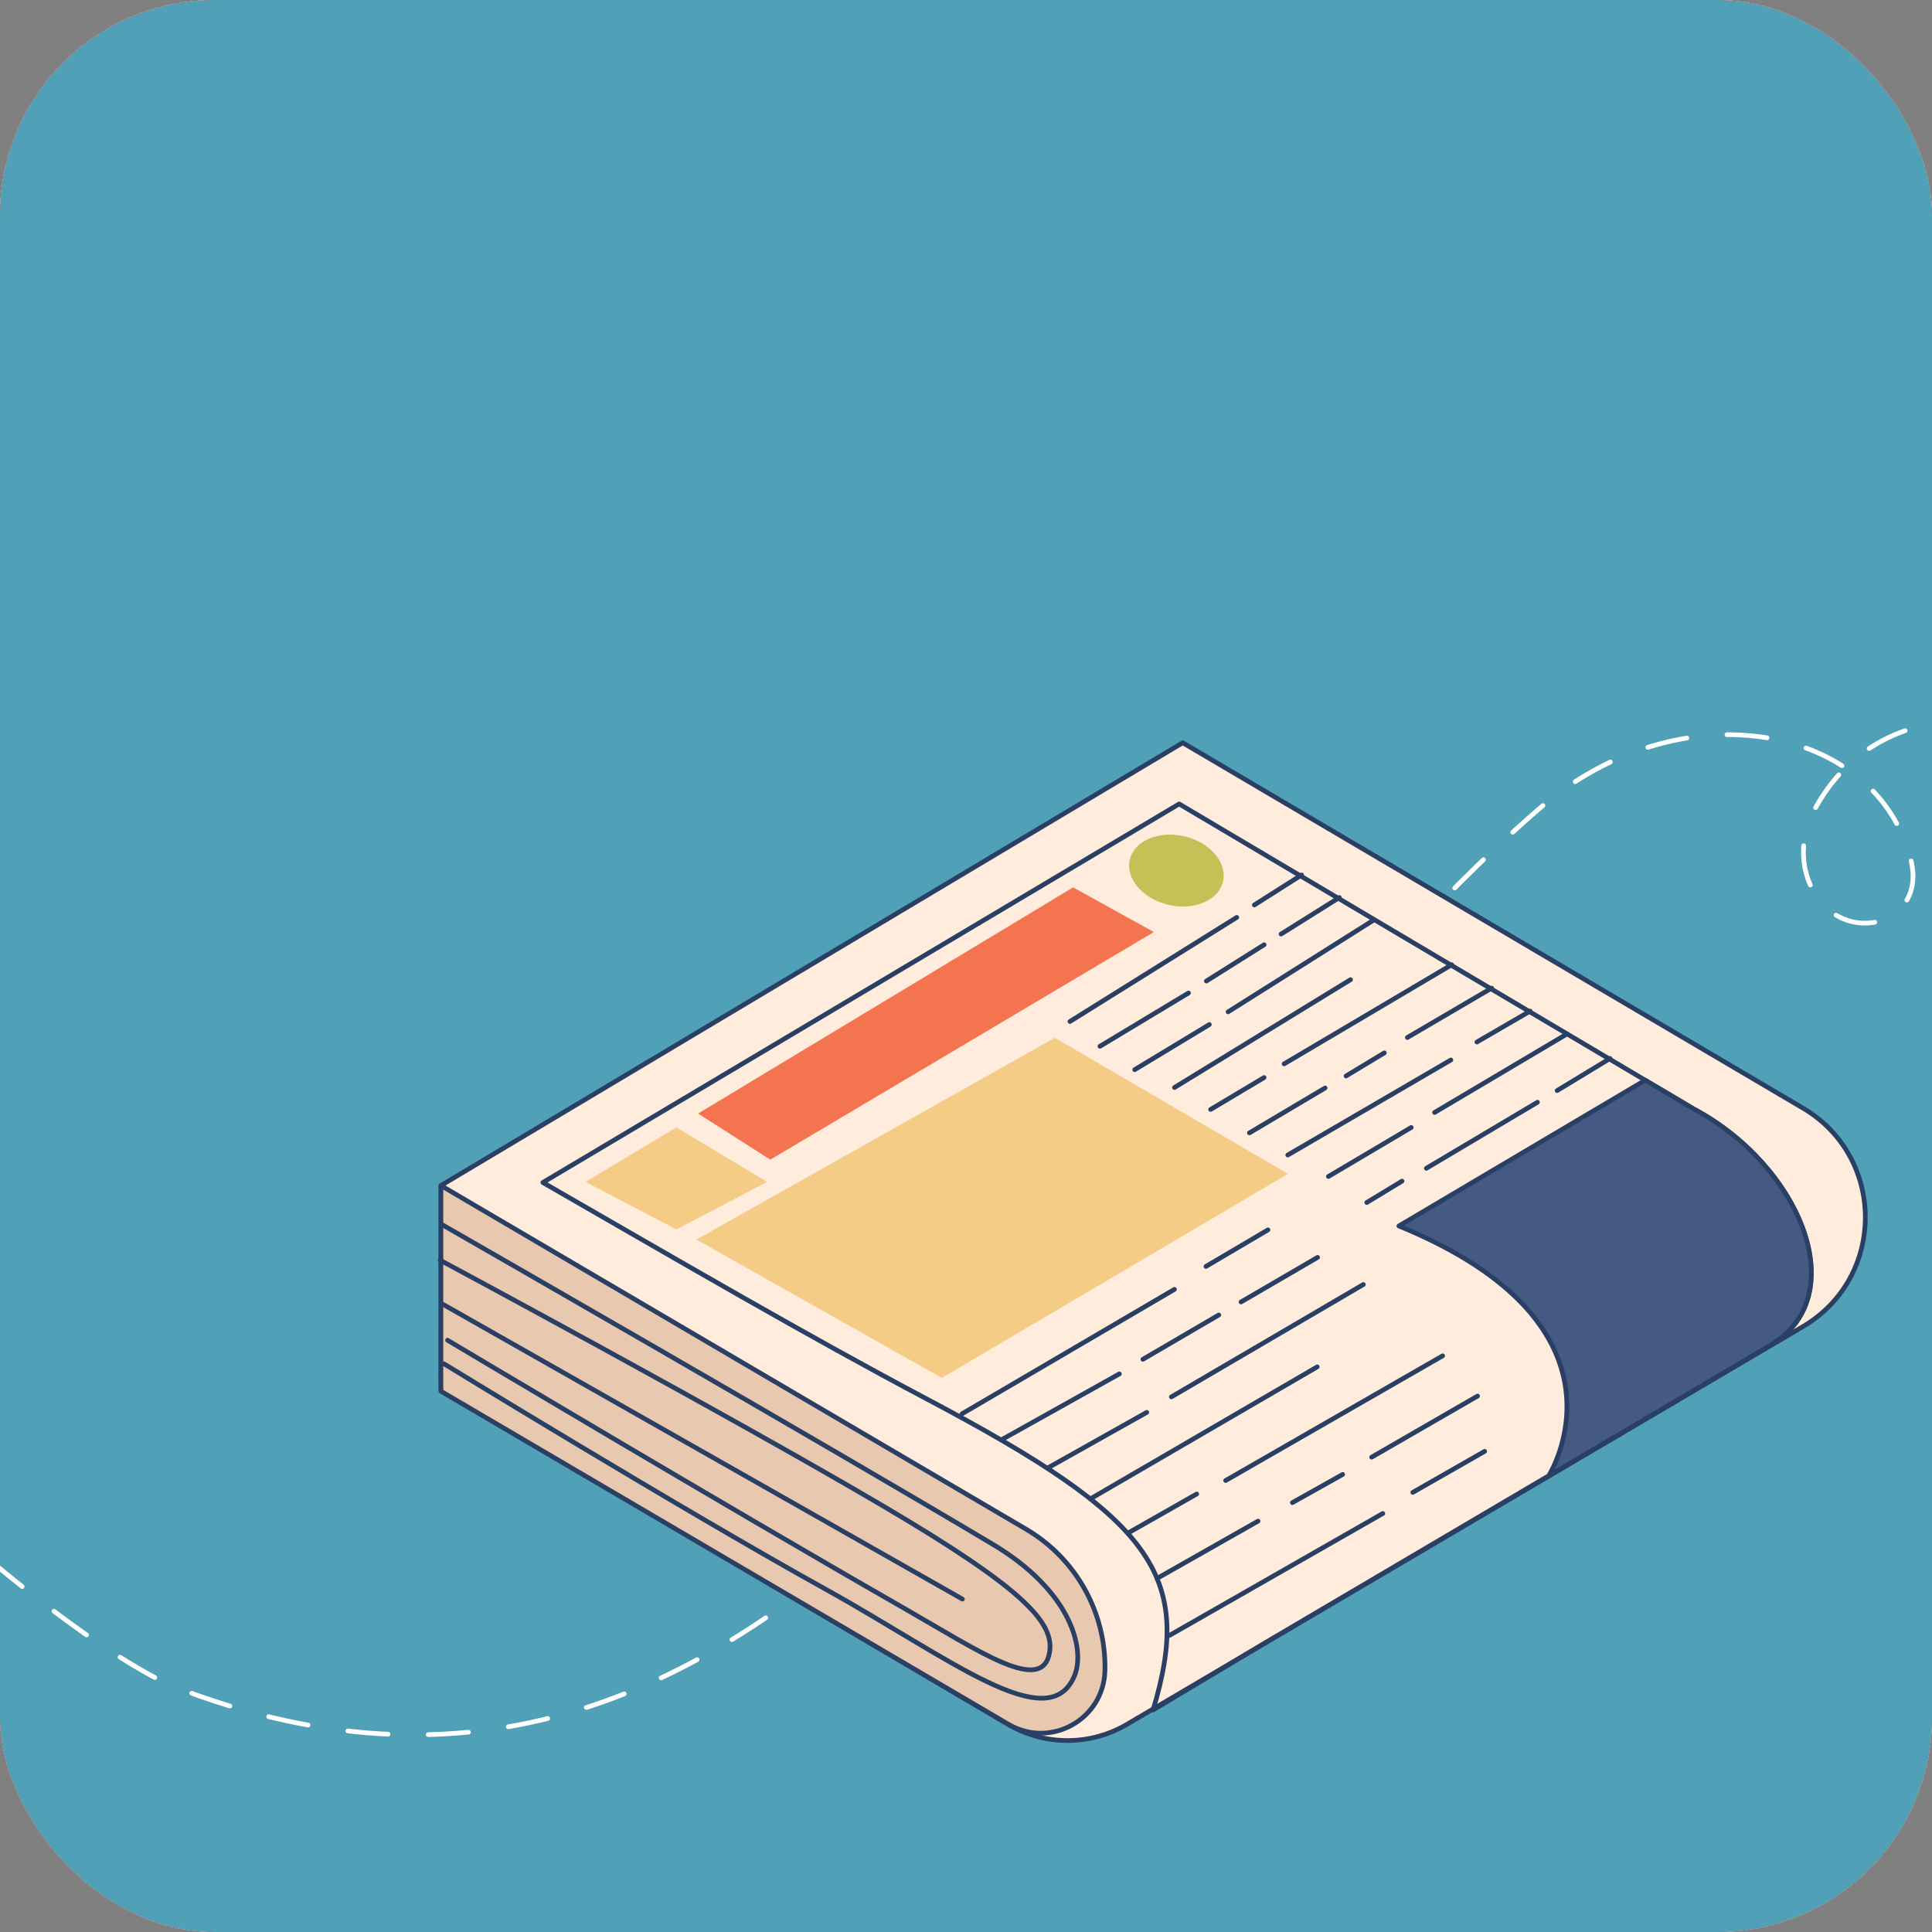 <svg width="144" height="144" viewBox="0 0 144 144" fill="none" xmlns="http://www.w3.org/2000/svg">
<rect x="0" y="0" width="144" height="144" fill="#808080" stroke="none"/>
<g clip-path="url(#clip0_5469_11717)">
<rect width="144" height="144" rx="16" fill="white"/>
<mask id="mask0_5469_11717" style="mask-type:luminance" maskUnits="userSpaceOnUse" x="-51" y="-16" width="234" height="236">
<path d="M182.273 -15.485H-50.652V219.572H182.273V-15.485Z" fill="white"/>
</mask>
<g mask="url(#mask0_5469_11717)">
<path d="M-50.652 -15.485H182.273V219.572H-50.652V-15.485Z" fill="#A12F40"/>
</g>
<mask id="mask1_5469_11717" style="mask-type:luminance" maskUnits="userSpaceOnUse" x="-11" y="-8" width="164" height="162">
<path d="M152.131 -7.818H-10.891V153.042H152.131V-7.818Z" fill="white"/>
</mask>
<g mask="url(#mask1_5469_11717)">
<path d="M-10.891 -7.818H152.131V153.042H-10.891V-7.818Z" fill="#50A1B7"/>
</g>
<path d="M169.43 76.824C175.915 62.186 144.528 43.582 135.318 60.21C133.432 63.614 134.832 66.824 136.567 68.03C139.388 69.992 143.376 68.061 142.452 64.204C140.01 54.018 125.303 51.094 114.684 60.309C82.685 88.08 59.926 144.271 12.596 125.567C2.55 120.75 -13.782 104.826 -21.012 96.805" stroke="white" stroke-width="0.35" stroke-miterlimit="10" stroke-linecap="round" stroke-linejoin="round" stroke-dasharray="3 3"/>
<path d="M88.152 55.36L134.375 82.588C140.584 86.245 140.582 95.226 134.371 98.881L83.997 128.522C81.259 130.133 77.863 130.132 75.126 128.52L32.867 103.624L32.872 88.359L88.152 55.36Z" fill="#FFECDD" stroke="#294064" stroke-width="0.35" stroke-miterlimit="10" stroke-linejoin="round"/>
<path d="M87.887 59.921L126.231 82.652C134.228 86.916 138.153 96.618 131.942 100.272L94.058 122.589L85.943 127.45C88.98 117.371 85.943 113.193 69.143 104.307C60.205 99.579 50.606 93.972 40.461 88.136L87.887 59.921Z" stroke="#294064" stroke-width="0.35" stroke-miterlimit="10" stroke-linejoin="round"/>
<path d="M79.75 76.135L92.18 68.377" stroke="#294064" stroke-width="0.35" stroke-miterlimit="10" stroke-linecap="round" stroke-linejoin="round"/>
<path d="M93.492 67.45L97.012 65.215" stroke="#294064" stroke-width="0.35" stroke-miterlimit="10" stroke-linecap="round" stroke-linejoin="round"/>
<path d="M81.984 77.985L88.582 74.014" stroke="#294064" stroke-width="0.35" stroke-miterlimit="10" stroke-linecap="round" stroke-linejoin="round"/>
<path d="M89.914 73.123L94.22 70.415" stroke="#294064" stroke-width="0.35" stroke-miterlimit="10" stroke-linecap="round" stroke-linejoin="round"/>
<path d="M95.484 69.619L99.826 66.897" stroke="#294064" stroke-width="0.35" stroke-miterlimit="10" stroke-linecap="round" stroke-linejoin="round"/>
<path d="M84.578 79.725L90.136 76.364" stroke="#294064" stroke-width="0.35" stroke-miterlimit="10" stroke-linecap="round" stroke-linejoin="round"/>
<path d="M91.535 75.418L102.423 68.552" stroke="#294064" stroke-width="0.35" stroke-miterlimit="10" stroke-linecap="round" stroke-linejoin="round"/>
<path d="M87.539 81.056L100.659 73.019" stroke="#294064" stroke-width="0.35" stroke-miterlimit="10" stroke-linecap="round" stroke-linejoin="round"/>
<path d="M90.234 82.691L94.216 80.315" stroke="#294064" stroke-width="0.35" stroke-miterlimit="10" stroke-linecap="round" stroke-linejoin="round"/>
<path d="M95.711 79.295L108.201 71.907" stroke="#294064" stroke-width="0.35" stroke-miterlimit="10" stroke-linecap="round" stroke-linejoin="round"/>
<path d="M93.125 84.438L98.764 81.092" stroke="#294064" stroke-width="0.35" stroke-miterlimit="10" stroke-linecap="round" stroke-linejoin="round"/>
<path d="M100.328 80.197L103.178 78.476" stroke="#294064" stroke-width="0.35" stroke-miterlimit="10" stroke-linecap="round" stroke-linejoin="round"/>
<path d="M104.898 77.329L111.179 73.648" stroke="#294064" stroke-width="0.35" stroke-miterlimit="10" stroke-linecap="round" stroke-linejoin="round"/>
<path d="M95.984 86.088L108.139 79.005" stroke="#294064" stroke-width="0.35" stroke-miterlimit="10" stroke-linecap="round" stroke-linejoin="round"/>
<path d="M110.082 77.666L114.047 75.361" stroke="#294064" stroke-width="0.35" stroke-miterlimit="10" stroke-linecap="round" stroke-linejoin="round"/>
<path d="M99.012 87.689L105.184 84.035" stroke="#294064" stroke-width="0.35" stroke-miterlimit="10" stroke-linecap="round" stroke-linejoin="round"/>
<path d="M106.926 82.916L116.79 77.068" stroke="#294064" stroke-width="0.35" stroke-miterlimit="10" stroke-linecap="round" stroke-linejoin="round"/>
<path d="M101.871 89.629L104.498 88.034" stroke="#294064" stroke-width="0.35" stroke-miterlimit="10" stroke-linecap="round" stroke-linejoin="round"/>
<path d="M106.312 87.077L114.591 82.157" stroke="#294064" stroke-width="0.35" stroke-miterlimit="10" stroke-linecap="round" stroke-linejoin="round"/>
<path d="M116.062 81.285L120.002 78.892" stroke="#294064" stroke-width="0.35" stroke-miterlimit="10" stroke-linecap="round" stroke-linejoin="round"/>
<path d="M71.699 105.38L87.534 96.103" stroke="#294064" stroke-width="0.35" stroke-miterlimit="10" stroke-linecap="round" stroke-linejoin="round"/>
<path d="M89.883 94.393L94.507 91.667" stroke="#294064" stroke-width="0.35" stroke-miterlimit="10" stroke-linecap="round" stroke-linejoin="round"/>
<path d="M74.762 107.247L83.43 102.402" stroke="#294064" stroke-width="0.35" stroke-miterlimit="10" stroke-linecap="round" stroke-linejoin="round"/>
<path d="M85.184 101.315L90.841 98.011" stroke="#294064" stroke-width="0.35" stroke-miterlimit="10" stroke-linecap="round" stroke-linejoin="round"/>
<path d="M92.5 97.04L98.204 93.718" stroke="#294064" stroke-width="0.35" stroke-miterlimit="10" stroke-linecap="round" stroke-linejoin="round"/>
<path d="M78.168 109.37L85.472 105.27" stroke="#294064" stroke-width="0.35" stroke-miterlimit="10" stroke-linecap="round" stroke-linejoin="round"/>
<path d="M87.309 104.115L101.616 95.739" stroke="#294064" stroke-width="0.35" stroke-miterlimit="10" stroke-linecap="round" stroke-linejoin="round"/>
<path d="M81.273 111.714L98.178 101.878" stroke="#294064" stroke-width="0.35" stroke-miterlimit="10" stroke-linecap="round" stroke-linejoin="round"/>
<path d="M84.191 114.199L89.197 111.352" stroke="#294064" stroke-width="0.35" stroke-miterlimit="10" stroke-linecap="round" stroke-linejoin="round"/>
<path d="M91.352 110.35L107.525 101.055" stroke="#294064" stroke-width="0.35" stroke-miterlimit="10" stroke-linecap="round" stroke-linejoin="round"/>
<path d="M86.231 117.651L93.768 113.375" stroke="#294064" stroke-width="0.35" stroke-miterlimit="10" stroke-linecap="round" stroke-linejoin="round"/>
<path d="M96.328 111.996L100.073 109.896" stroke="#294064" stroke-width="0.35" stroke-miterlimit="10" stroke-linecap="round" stroke-linejoin="round"/>
<path d="M102.234 108.61L110.131 104.053" stroke="#294064" stroke-width="0.35" stroke-miterlimit="10" stroke-linecap="round" stroke-linejoin="round"/>
<path d="M87.16 121.897L103.067 112.805" stroke="#294064" stroke-width="0.35" stroke-miterlimit="10" stroke-linecap="round" stroke-linejoin="round"/>
<path d="M105.301 111.234L110.659 108.173" stroke="#294064" stroke-width="0.35" stroke-miterlimit="10" stroke-linecap="round" stroke-linejoin="round"/>
<path d="M104.266 91.377L122.626 80.512L126.235 82.652C134.232 86.915 138.157 96.617 131.946 100.272L115.424 110.008C115.424 110.008 122.539 98.869 104.266 91.377Z" fill="#455A82" stroke="#294064" stroke-width="0.35" stroke-miterlimit="10" stroke-linejoin="round"/>
<path d="M52.031 82.998L79.985 66.139L86.001 69.469L57.414 86.434L52.031 82.998Z" fill="#F57450"/>
<path d="M43.641 88.092L50.412 84.029L57.175 88.092L50.412 91.636L43.641 88.092Z" fill="#F4CC85"/>
<path d="M51.91 92.388L78.617 77.35L95.999 87.493L70.196 102.702L51.91 92.388Z" fill="#F4CC85"/>
<path d="M84.209 64.069C84.54 62.66 86.365 61.884 88.284 62.336C90.202 62.788 91.489 64.297 91.157 65.706C90.825 67.115 89 67.891 87.081 67.439C85.163 66.987 83.876 65.478 84.209 64.069Z" fill="#C6C157"/>
<path d="M32.863 88.364L76.479 113.977C80.199 116.162 82.447 120.187 82.356 124.5C82.279 128.147 78.309 130.365 75.164 128.519L32.863 103.694V88.364Z" fill="#E8C8AE" stroke="#294064" stroke-width="0.35" stroke-miterlimit="10" stroke-linejoin="round"/>
<path d="M33.092 101.649C33.092 101.649 50.729 112.458 61.533 118.45C70.816 123.599 78.198 129.572 80.097 124.869C80.898 122.883 79.825 118.586 74.001 115.106C61.933 107.896 32.898 91.247 32.898 91.247" stroke="#294064" stroke-width="0.35" stroke-miterlimit="10" stroke-linecap="round" stroke-linejoin="round"/>
<path d="M33.357 99.892C33.357 99.892 54.437 112.458 67.322 119.834C73.1 123.142 77.744 126.356 78.234 123.114C78.568 120.903 76.221 118.374 65.82 112.248C54.189 105.398 32.801 93.924 32.801 93.924" stroke="#294064" stroke-width="0.35" stroke-miterlimit="10" stroke-linecap="round" stroke-linejoin="round"/>
<path d="M32.914 97.158L71.732 119.187" stroke="#294064" stroke-width="0.35" stroke-miterlimit="10" stroke-linecap="round" stroke-linejoin="round"/>
</g>
<defs>
<clipPath id="clip0_5469_11717">
<rect width="144" height="144" rx="16" fill="white"/>
</clipPath>
</defs>
</svg>
